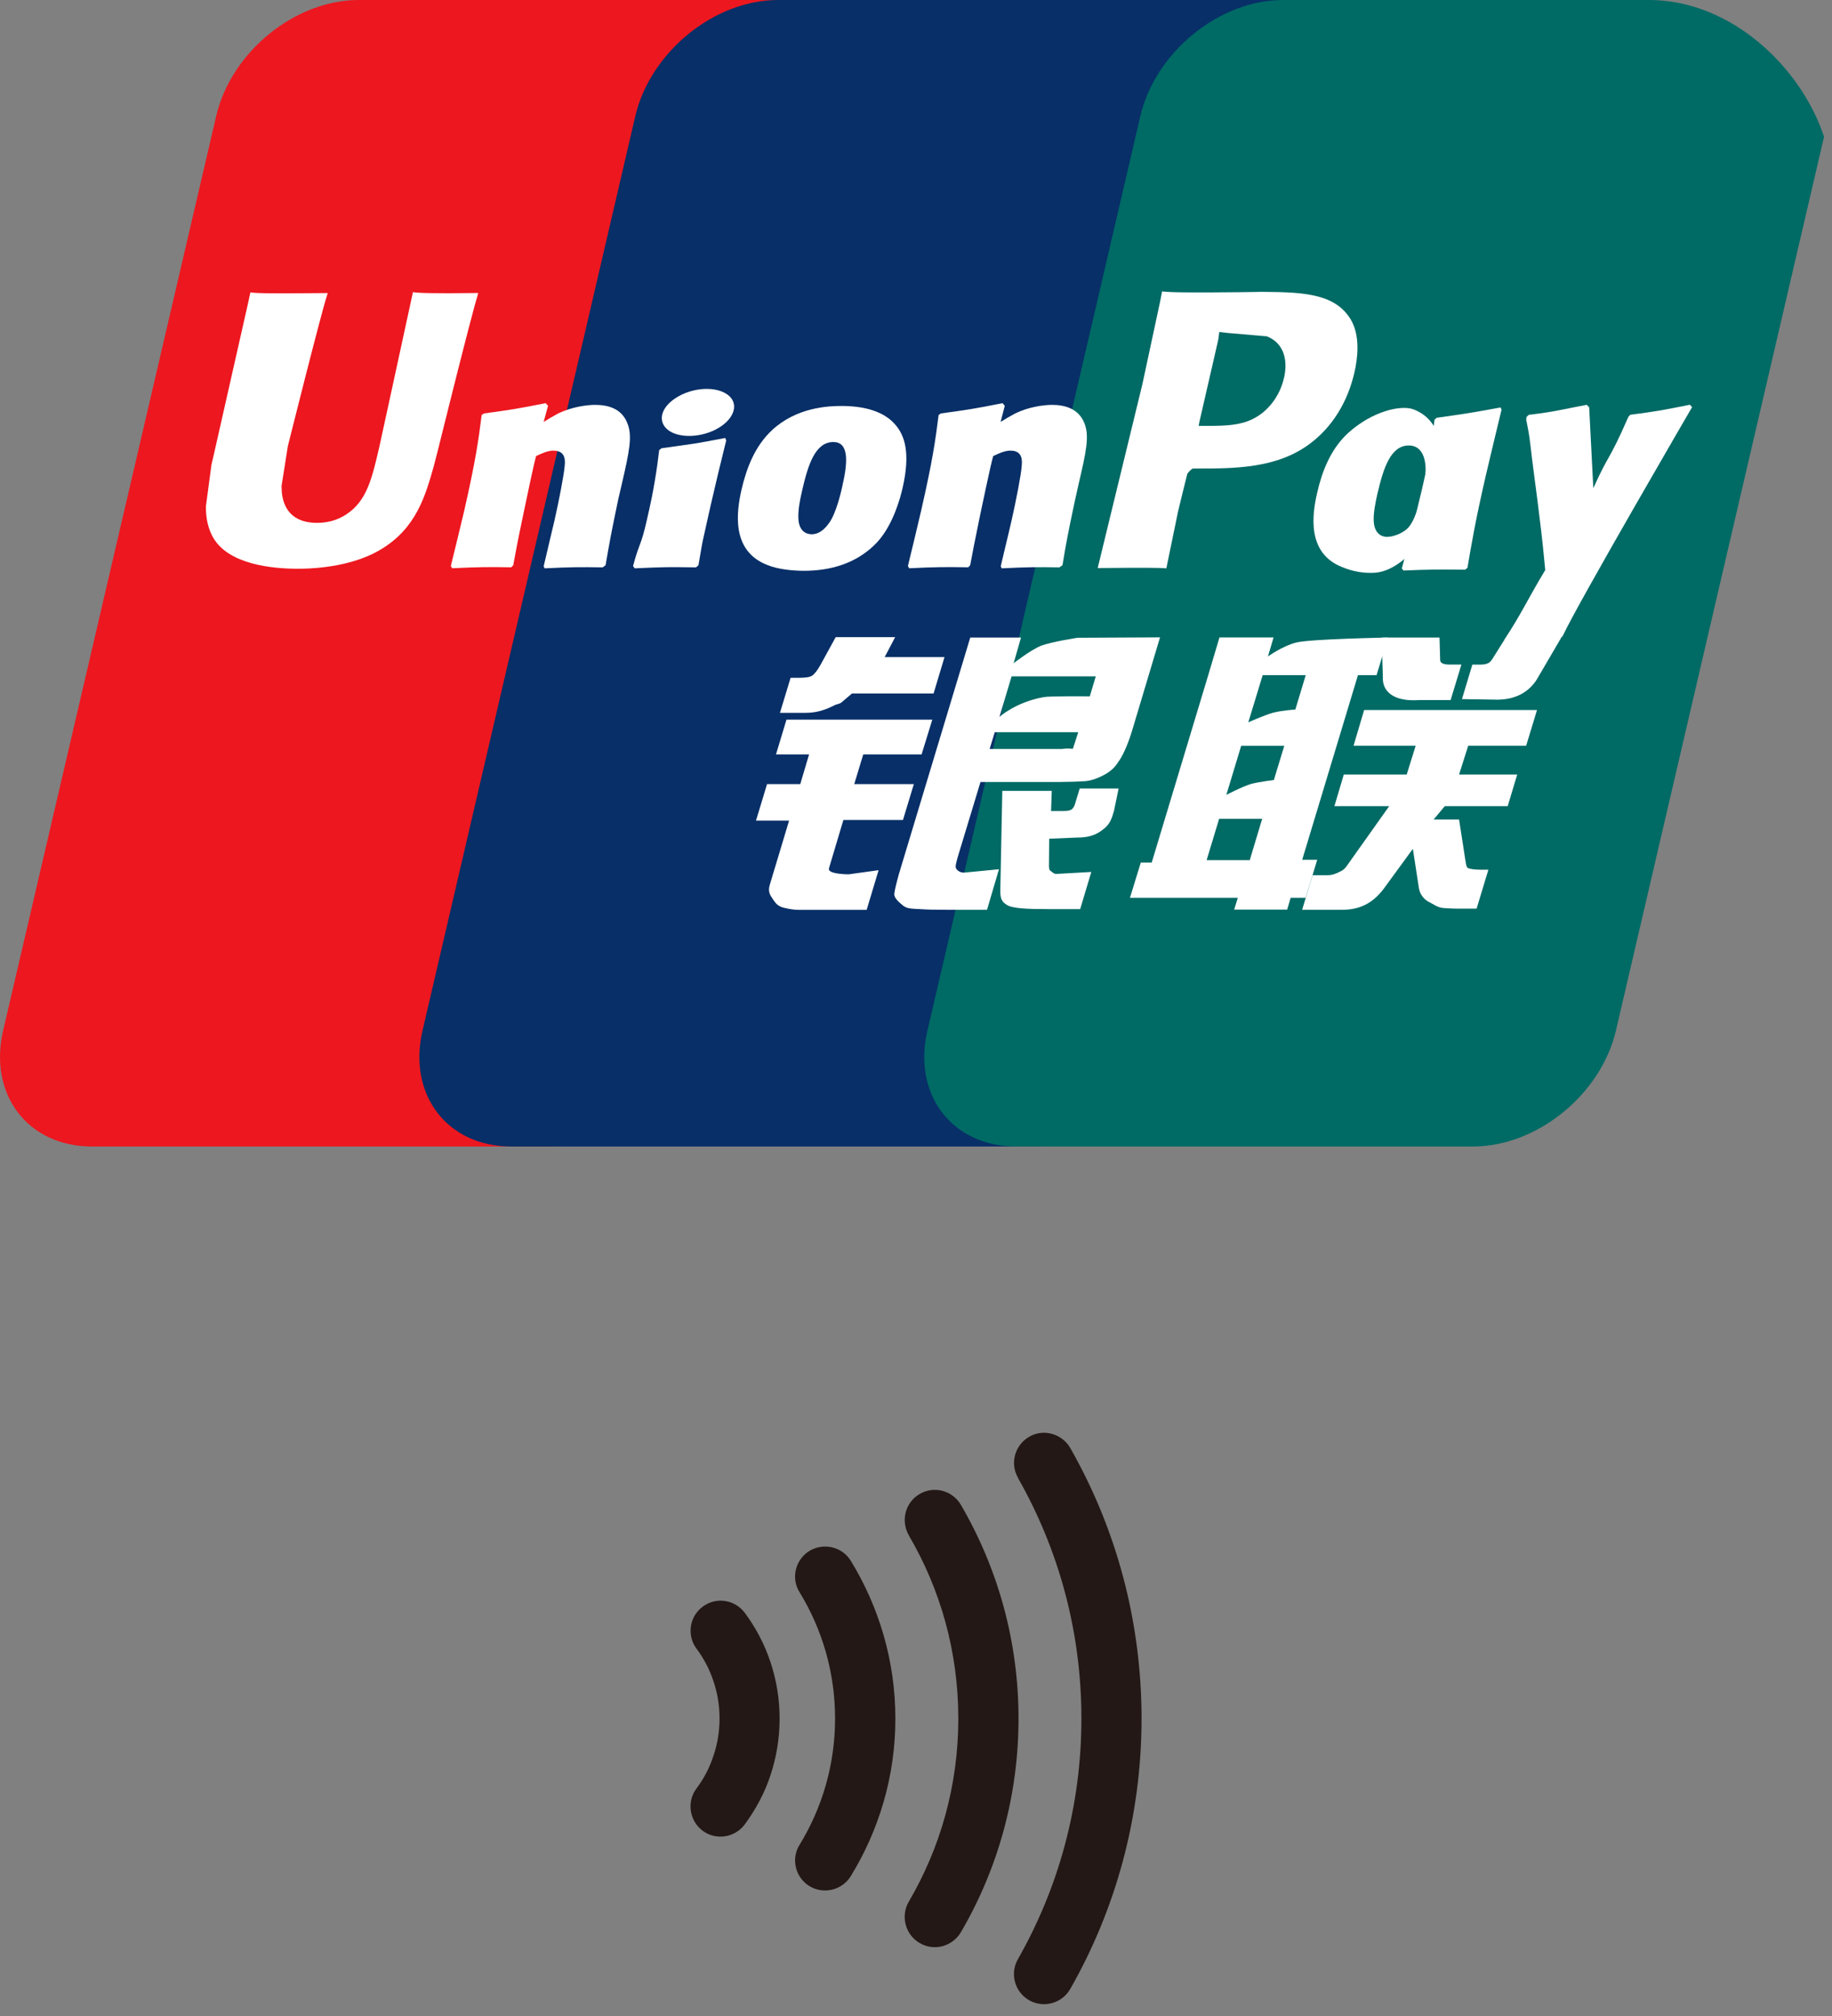 <svg width="80" height="88" viewBox="0 0 80 88" fill="none" xmlns="http://www.w3.org/2000/svg">
<rect x="0" y="0" width="80" height="88" fill="#808080" stroke="none"/>
<g clip-path="url(#clip0_1801_20131)">
<path d="M15.669 0H35.639C38.424 0 40.157 2.272 39.506 5.07L30.209 44.985C29.556 47.773 26.762 50.045 23.974 50.045H4.007C1.219 50.045 -0.514 47.776 0.137 44.985L9.44 5.07C10.09 2.272 12.875 0 15.669 0Z" fill="#ED171F"/>
<path d="M33.975 3.65333e-05H56.937C59.722 3.65333e-05 58.469 2.273 57.815 5.07L48.515 44.985C47.862 47.773 48.069 50.045 45.275 50.045H22.316C19.525 50.045 17.798 47.776 18.451 44.985L27.742 5.07C28.399 2.273 31.184 3.65333e-05 33.975 3.65333e-05Z" fill="#082F67"/>
<path d="M56.028 3.65333e-05H75.992C78.783 3.65333e-05 80.516 2.273 79.862 5.07L70.565 44.985C69.912 47.773 67.121 50.045 64.327 50.045H44.369C41.572 50.045 39.842 47.776 40.499 44.985L49.795 5.07C50.449 2.273 53.237 3.65333e-05 56.031 3.65333e-05" fill="#006A65"/>
<path fill-rule="evenodd" clip-rule="evenodd" d="M52.691 37.547H54.574L55.117 35.742H53.237L52.691 37.547ZM54.2 32.555L53.552 34.696C53.552 34.696 54.268 34.324 54.652 34.213C55.036 34.12 55.627 34.048 55.627 34.048L56.082 32.555H54.2ZM55.138 29.473L54.511 31.53C54.511 31.53 55.213 31.215 55.596 31.11C55.983 31.008 56.565 30.972 56.565 30.972L57.018 29.473H55.138ZM59.299 29.473L56.865 37.529H57.521L57.015 39.19H56.361L56.208 39.705H53.894L54.053 39.19H49.343L49.816 37.652H50.293L52.761 29.473L53.252 27.824H55.614L55.369 28.655C55.369 28.655 55.998 28.202 56.595 28.049C57.191 27.89 60.612 27.83 60.612 27.83L60.111 29.473H59.299Z" fill="white"/>
<path d="M60.336 27.83H62.861L62.888 28.775C62.873 28.934 63.008 29.009 63.301 29.009H63.817L63.346 30.558H61.985C60.804 30.645 60.357 30.139 60.387 29.566L60.336 27.833V27.83Z" fill="white"/>
<path d="M60.672 35.19H58.271L58.681 33.808H61.428L61.82 32.552H59.107L59.569 30.993H67.118L66.644 32.552H64.114L63.715 33.808H66.254L65.838 35.19H63.091L62.603 35.772H63.715L63.985 37.517C64.015 37.688 64.021 37.799 64.075 37.87C64.129 37.937 64.465 37.964 64.659 37.964H64.995L64.48 39.663H63.625C63.49 39.663 63.295 39.654 63.029 39.636C62.771 39.615 62.588 39.462 62.414 39.379C62.255 39.304 62.021 39.109 61.964 38.785L61.697 37.052L60.447 38.764C60.048 39.304 59.512 39.714 58.609 39.714H56.862L57.317 38.203H57.989C58.178 38.203 58.355 38.128 58.477 38.065C58.603 38.011 58.72 37.946 58.843 37.754L60.663 35.19H60.672Z" fill="white"/>
<path d="M40.712 31.413L40.244 32.933H37.696L37.303 34.228H39.905L39.431 35.793H36.829L36.2 37.901C36.125 38.131 36.814 38.164 37.066 38.164L38.367 37.984L37.845 39.717H34.91C34.676 39.717 34.497 39.687 34.242 39.627C33.993 39.567 33.888 39.456 33.774 39.286C33.669 39.112 33.507 38.974 33.618 38.611L34.458 35.82H33.013L33.495 34.228H34.946L35.33 32.933H33.885L34.344 31.413H40.712Z" fill="white"/>
<path d="M38.634 28.682H41.245L40.768 30.271H37.204L36.814 30.603C36.652 30.765 36.592 30.696 36.379 30.816C36.175 30.915 35.753 31.116 35.204 31.116H34.059L34.524 29.587H34.868C35.159 29.587 35.357 29.563 35.456 29.497C35.567 29.428 35.696 29.263 35.84 29.003L36.493 27.812H39.09L38.634 28.679V28.682Z" fill="white"/>
<path fill-rule="evenodd" clip-rule="evenodd" d="M43.641 31.296C43.641 31.296 44.354 30.645 45.574 30.43C45.85 30.376 47.589 30.397 47.589 30.397L47.85 29.524H44.174L43.644 31.296H43.641ZM47.085 31.962H43.44L43.215 32.693H46.372C46.743 32.648 46.821 32.702 46.851 32.684L47.085 31.962ZM42.363 27.83H44.585L44.264 28.951C44.264 28.951 44.966 28.394 45.46 28.187C45.949 28.007 47.055 27.839 47.055 27.839L50.656 27.821L49.433 31.905C49.22 32.606 48.986 33.056 48.833 33.26C48.698 33.472 48.536 33.649 48.224 33.82C47.922 33.982 47.646 34.075 47.388 34.099C47.154 34.117 46.785 34.129 46.282 34.135H42.816L41.836 37.367C41.746 37.688 41.698 37.838 41.761 37.928C41.815 38.002 41.929 38.092 42.093 38.092L43.623 37.943L43.101 39.714H41.389C40.846 39.714 40.448 39.705 40.172 39.684C39.905 39.666 39.632 39.684 39.446 39.54C39.287 39.403 39.045 39.22 39.051 39.025C39.069 38.854 39.141 38.56 39.251 38.161L42.369 27.83H42.363Z" fill="white"/>
<path d="M48.848 34.42L48.644 35.403C48.554 35.709 48.479 35.943 48.248 36.141C48.006 36.342 47.718 36.56 47.049 36.56L45.817 36.611L45.808 37.718C45.793 38.032 45.877 38.002 45.925 38.05C45.982 38.107 46.033 38.128 46.087 38.149L46.477 38.128L47.655 38.062L47.169 39.684H45.817C44.87 39.684 44.168 39.66 43.937 39.48C43.709 39.337 43.679 39.154 43.682 38.842L43.769 34.522H45.928L45.898 35.403H46.42C46.593 35.403 46.716 35.382 46.791 35.337C46.854 35.286 46.905 35.217 46.938 35.112L47.148 34.42H48.848Z" fill="white"/>
<path d="M18.032 12.754C17.954 13.101 16.572 19.493 16.566 19.499C16.266 20.791 16.053 21.717 15.316 22.311C14.896 22.653 14.407 22.824 13.841 22.824C12.935 22.824 12.402 22.368 12.309 21.517L12.294 21.22C12.294 21.22 12.569 19.487 12.569 19.478C12.569 19.478 14.026 13.65 14.284 12.882C14.296 12.837 14.302 12.819 14.305 12.792C11.472 12.822 10.972 12.792 10.941 12.754C10.921 12.807 10.846 13.173 10.846 13.173L9.362 19.733L9.233 20.293L8.99 22.113C8.99 22.653 9.095 23.093 9.308 23.465C9.988 24.652 11.916 24.826 13.004 24.826C14.413 24.826 15.732 24.529 16.623 23.987C18.17 23.07 18.577 21.64 18.937 20.368L19.105 19.721C19.105 19.721 20.604 13.665 20.862 12.879C20.865 12.834 20.874 12.816 20.883 12.789C18.835 12.816 18.227 12.789 18.035 12.751" fill="white"/>
<path d="M26.318 24.766C25.311 24.751 24.96 24.751 23.785 24.808L23.74 24.724C23.845 24.278 23.953 23.831 24.055 23.384L24.202 22.77C24.417 21.822 24.627 20.716 24.654 20.377C24.675 20.177 24.747 19.67 24.166 19.67C23.923 19.67 23.668 19.787 23.41 19.907C23.272 20.413 22.984 21.834 22.846 22.479C22.559 23.843 22.541 23.996 22.412 24.676L22.325 24.763C21.294 24.748 20.934 24.748 19.744 24.805L19.687 24.706C19.887 23.897 20.085 23.078 20.277 22.272C20.775 20.075 20.892 19.232 21.033 18.117L21.129 18.048C22.286 17.889 22.568 17.85 23.827 17.598L23.932 17.715L23.74 18.417C23.95 18.288 24.157 18.165 24.372 18.048C24.969 17.76 25.626 17.673 25.988 17.673C26.54 17.673 27.14 17.826 27.391 18.462C27.631 19.031 27.475 19.727 27.158 21.109L26.996 21.804C26.675 23.339 26.627 23.621 26.444 24.673L26.327 24.76L26.318 24.766Z" fill="white"/>
<path d="M30.398 24.766C29.793 24.76 29.403 24.751 29.022 24.76C28.642 24.766 28.276 24.784 27.715 24.808L27.682 24.76L27.643 24.709C27.799 24.131 27.886 23.927 27.961 23.72C28.036 23.516 28.108 23.309 28.243 22.716C28.42 21.951 28.528 21.412 28.603 20.938C28.681 20.482 28.732 20.096 28.785 19.646L28.837 19.61L28.881 19.568C29.484 19.484 29.868 19.43 30.258 19.373C30.65 19.313 31.046 19.235 31.669 19.118L31.712 19.226C31.595 19.706 31.478 20.18 31.361 20.662C31.25 21.142 31.136 21.619 31.025 22.095C30.803 23.108 30.71 23.483 30.659 23.753C30.608 24.011 30.593 24.152 30.5 24.676L30.449 24.721L30.395 24.763L30.398 24.766Z" fill="white"/>
<path d="M36.79 21.193C36.736 21.451 36.511 22.422 36.2 22.836C35.987 23.139 35.732 23.321 35.45 23.321C35.369 23.321 34.874 23.321 34.862 22.59C34.856 22.221 34.928 21.846 35.021 21.442C35.285 20.275 35.603 19.295 36.391 19.295C37.018 19.295 37.063 20.021 36.787 21.196M39.413 21.307C39.767 19.766 39.497 19.04 39.15 18.602C38.628 17.934 37.702 17.721 36.745 17.721C36.166 17.721 34.796 17.778 33.723 18.767C32.956 19.478 32.596 20.446 32.38 21.376C32.167 22.32 31.912 24.023 33.48 24.652C33.966 24.859 34.658 24.916 35.108 24.916C36.257 24.916 37.429 24.602 38.31 23.663C39 22.902 39.305 21.771 39.413 21.307Z" fill="white"/>
<path d="M63.97 24.868C62.759 24.856 62.408 24.856 61.287 24.904L61.215 24.814C61.523 23.663 61.826 22.512 62.096 21.349C62.447 19.838 62.525 19.199 62.645 18.315L62.738 18.237C63.943 18.066 64.273 18.018 65.532 17.784L65.568 17.889C65.34 18.839 65.109 19.787 64.887 20.737C64.428 22.728 64.258 23.744 64.081 24.787L63.97 24.871V24.868Z" fill="white"/>
<path d="M62.15 21.331C62.093 21.579 61.865 22.56 61.553 22.962C61.347 23.252 60.858 23.435 60.576 23.435C60.498 23.435 60.004 23.435 59.986 22.704C59.98 22.347 60.057 21.969 60.147 21.564C60.414 20.419 60.726 19.445 61.526 19.445C62.15 19.445 62.42 20.155 62.15 21.331ZM64.545 21.445C64.902 19.907 63.484 21.307 63.256 20.803C62.908 20.012 63.127 18.411 61.73 17.871C61.191 17.664 59.931 17.934 58.852 18.917C58.097 19.622 57.728 20.587 57.518 21.511C57.302 22.44 57.05 24.143 58.609 24.754C59.104 24.961 59.554 25.021 60.004 25.003C61.568 24.919 62.765 22.554 63.643 21.619C64.324 20.878 64.447 21.9 64.545 21.445Z" fill="white"/>
<path d="M46.276 24.766C45.271 24.751 44.927 24.751 43.745 24.808L43.7 24.724C43.799 24.278 43.913 23.831 44.018 23.384L44.162 22.77C44.378 21.822 44.588 20.716 44.612 20.377C44.63 20.177 44.702 19.67 44.126 19.67C43.877 19.67 43.626 19.787 43.371 19.907C43.23 20.413 42.942 21.834 42.801 22.479C42.519 23.843 42.495 23.996 42.366 24.676L42.282 24.763C41.248 24.748 40.888 24.748 39.701 24.805L39.647 24.706C39.845 23.897 40.04 23.078 40.229 22.272C40.73 20.075 40.846 19.232 40.987 18.117L41.08 18.048C42.237 17.889 42.522 17.85 43.781 17.598L43.877 17.715L43.694 18.417C43.898 18.288 44.114 18.165 44.33 18.048C44.915 17.76 45.583 17.673 45.937 17.673C46.486 17.673 47.091 17.826 47.349 18.462C47.586 19.031 47.427 19.727 47.106 21.109L46.95 21.804C46.623 23.339 46.572 23.621 46.396 24.673L46.27 24.76L46.276 24.766Z" fill="white"/>
<path d="M54.979 12.742L54.145 12.754C51.975 12.777 51.105 12.765 50.746 12.72C50.716 12.879 50.659 13.167 50.659 13.167C50.659 13.167 49.885 16.768 49.885 16.774C49.885 16.774 48.023 24.44 47.934 24.796C49.831 24.778 50.608 24.778 50.932 24.808C51.004 24.449 51.447 22.311 51.447 22.311C51.447 22.311 51.828 20.737 51.849 20.677C51.849 20.677 51.966 20.515 52.083 20.452H52.26C53.894 20.452 55.743 20.452 57.182 19.382C58.166 18.654 58.84 17.574 59.143 16.27C59.218 15.946 59.278 15.563 59.278 15.182C59.278 14.681 59.176 14.184 58.885 13.797C58.145 12.759 56.685 12.751 54.982 12.739M56.07 16.489C55.893 17.286 55.375 17.961 54.709 18.288C54.157 18.567 53.486 18.59 52.79 18.59H52.344L52.377 18.408C52.377 18.408 53.204 14.813 53.201 14.819L53.225 14.639L53.243 14.492L53.57 14.531C53.57 14.531 55.276 14.675 55.318 14.681C55.989 14.936 56.268 15.611 56.073 16.489" fill="white"/>
<path d="M73.89 17.775L73.797 17.667C72.559 17.913 72.334 17.958 71.192 18.105L71.108 18.192C71.108 18.192 71.102 18.228 71.093 18.243V18.228C70.239 20.186 70.269 19.766 69.579 21.307C69.573 21.235 69.573 21.187 69.567 21.115L69.396 17.778L69.288 17.67C67.993 17.916 67.96 17.961 66.758 18.108L66.665 18.195C66.653 18.237 66.653 18.285 66.644 18.33L66.653 18.348C66.803 19.115 66.77 18.941 66.917 20.149C66.989 20.743 67.076 21.343 67.148 21.927C67.268 22.905 67.337 23.39 67.478 24.883C66.671 26.223 66.473 26.73 65.706 27.902L65.745 28.01C66.917 27.971 67.187 27.971 68.056 27.971L68.245 27.752C68.898 26.34 73.887 17.778 73.887 17.778" fill="white"/>
<path d="M31.499 18.602C32.161 18.141 32.248 17.499 31.688 17.172C31.118 16.837 30.129 16.942 29.46 17.406C28.788 17.862 28.713 18.504 29.274 18.839C29.835 19.163 30.833 19.064 31.499 18.602Z" fill="white"/>
<path d="M68.158 27.866L67.181 29.536C66.872 30.109 66.302 30.535 65.394 30.541L63.841 30.517L64.294 29.012H64.596C64.755 29.012 64.872 29 64.962 28.957C65.037 28.934 65.097 28.871 65.16 28.778L65.733 27.866H68.161H68.158Z" fill="white"/>
<path d="M30.413 71.961C30.731 72.389 30.983 72.863 31.154 73.382C31.328 73.891 31.421 74.44 31.421 75.016C31.421 75.591 31.328 76.14 31.151 76.652C30.983 77.165 30.731 77.651 30.41 78.073C29.979 78.652 30.105 79.48 30.683 79.914C31.265 80.343 32.083 80.223 32.524 79.635C32.998 78.988 33.387 78.274 33.642 77.498C33.903 76.718 34.044 75.885 34.044 75.019C34.044 74.152 33.903 73.322 33.642 72.542C33.384 71.763 32.998 71.04 32.524 70.402C32.086 69.82 31.268 69.694 30.686 70.132C30.108 70.561 29.982 71.376 30.413 71.964" fill="#231815"/>
<path d="M34.919 69.508C35.9 71.112 36.466 72.998 36.466 75.016C36.466 77.033 35.9 78.916 34.919 80.523C34.53 81.134 34.73 81.95 35.342 82.328C35.957 82.705 36.769 82.513 37.15 81.899C38.379 79.896 39.102 77.537 39.099 75.016C39.099 72.491 38.379 70.132 37.15 68.126C36.769 67.509 35.957 67.329 35.342 67.701C34.727 68.084 34.53 68.897 34.919 69.508Z" fill="#231815"/>
<path d="M39.686 67.02C41.059 69.361 41.848 72.09 41.848 75.016C41.848 77.942 41.059 80.667 39.683 83.014C39.32 83.641 39.533 84.447 40.157 84.813C40.786 85.188 41.59 84.966 41.959 84.345C43.56 81.611 44.477 78.415 44.477 75.016C44.477 71.616 43.56 68.429 41.959 65.686C41.59 65.059 40.786 64.846 40.157 65.215C39.533 65.581 39.32 66.378 39.689 67.02" fill="#231815"/>
<path d="M44.45 64.508C46.216 67.608 47.223 71.19 47.223 75.016C47.223 78.841 46.216 82.418 44.45 85.52C44.09 86.147 44.312 86.957 44.942 87.313C45.568 87.67 46.375 87.451 46.734 86.822C48.722 83.341 49.849 79.303 49.849 75.013C49.849 70.722 48.722 66.687 46.734 63.203C46.378 62.586 45.574 62.352 44.954 62.709C44.315 63.072 44.093 63.872 44.453 64.505" fill="#231815"/>
</g>
<defs>
<clipPath id="clip0_1801_20131">
<rect width="80" height="87.484" rx="8" fill="white"/>
</clipPath>
</defs>
</svg>
